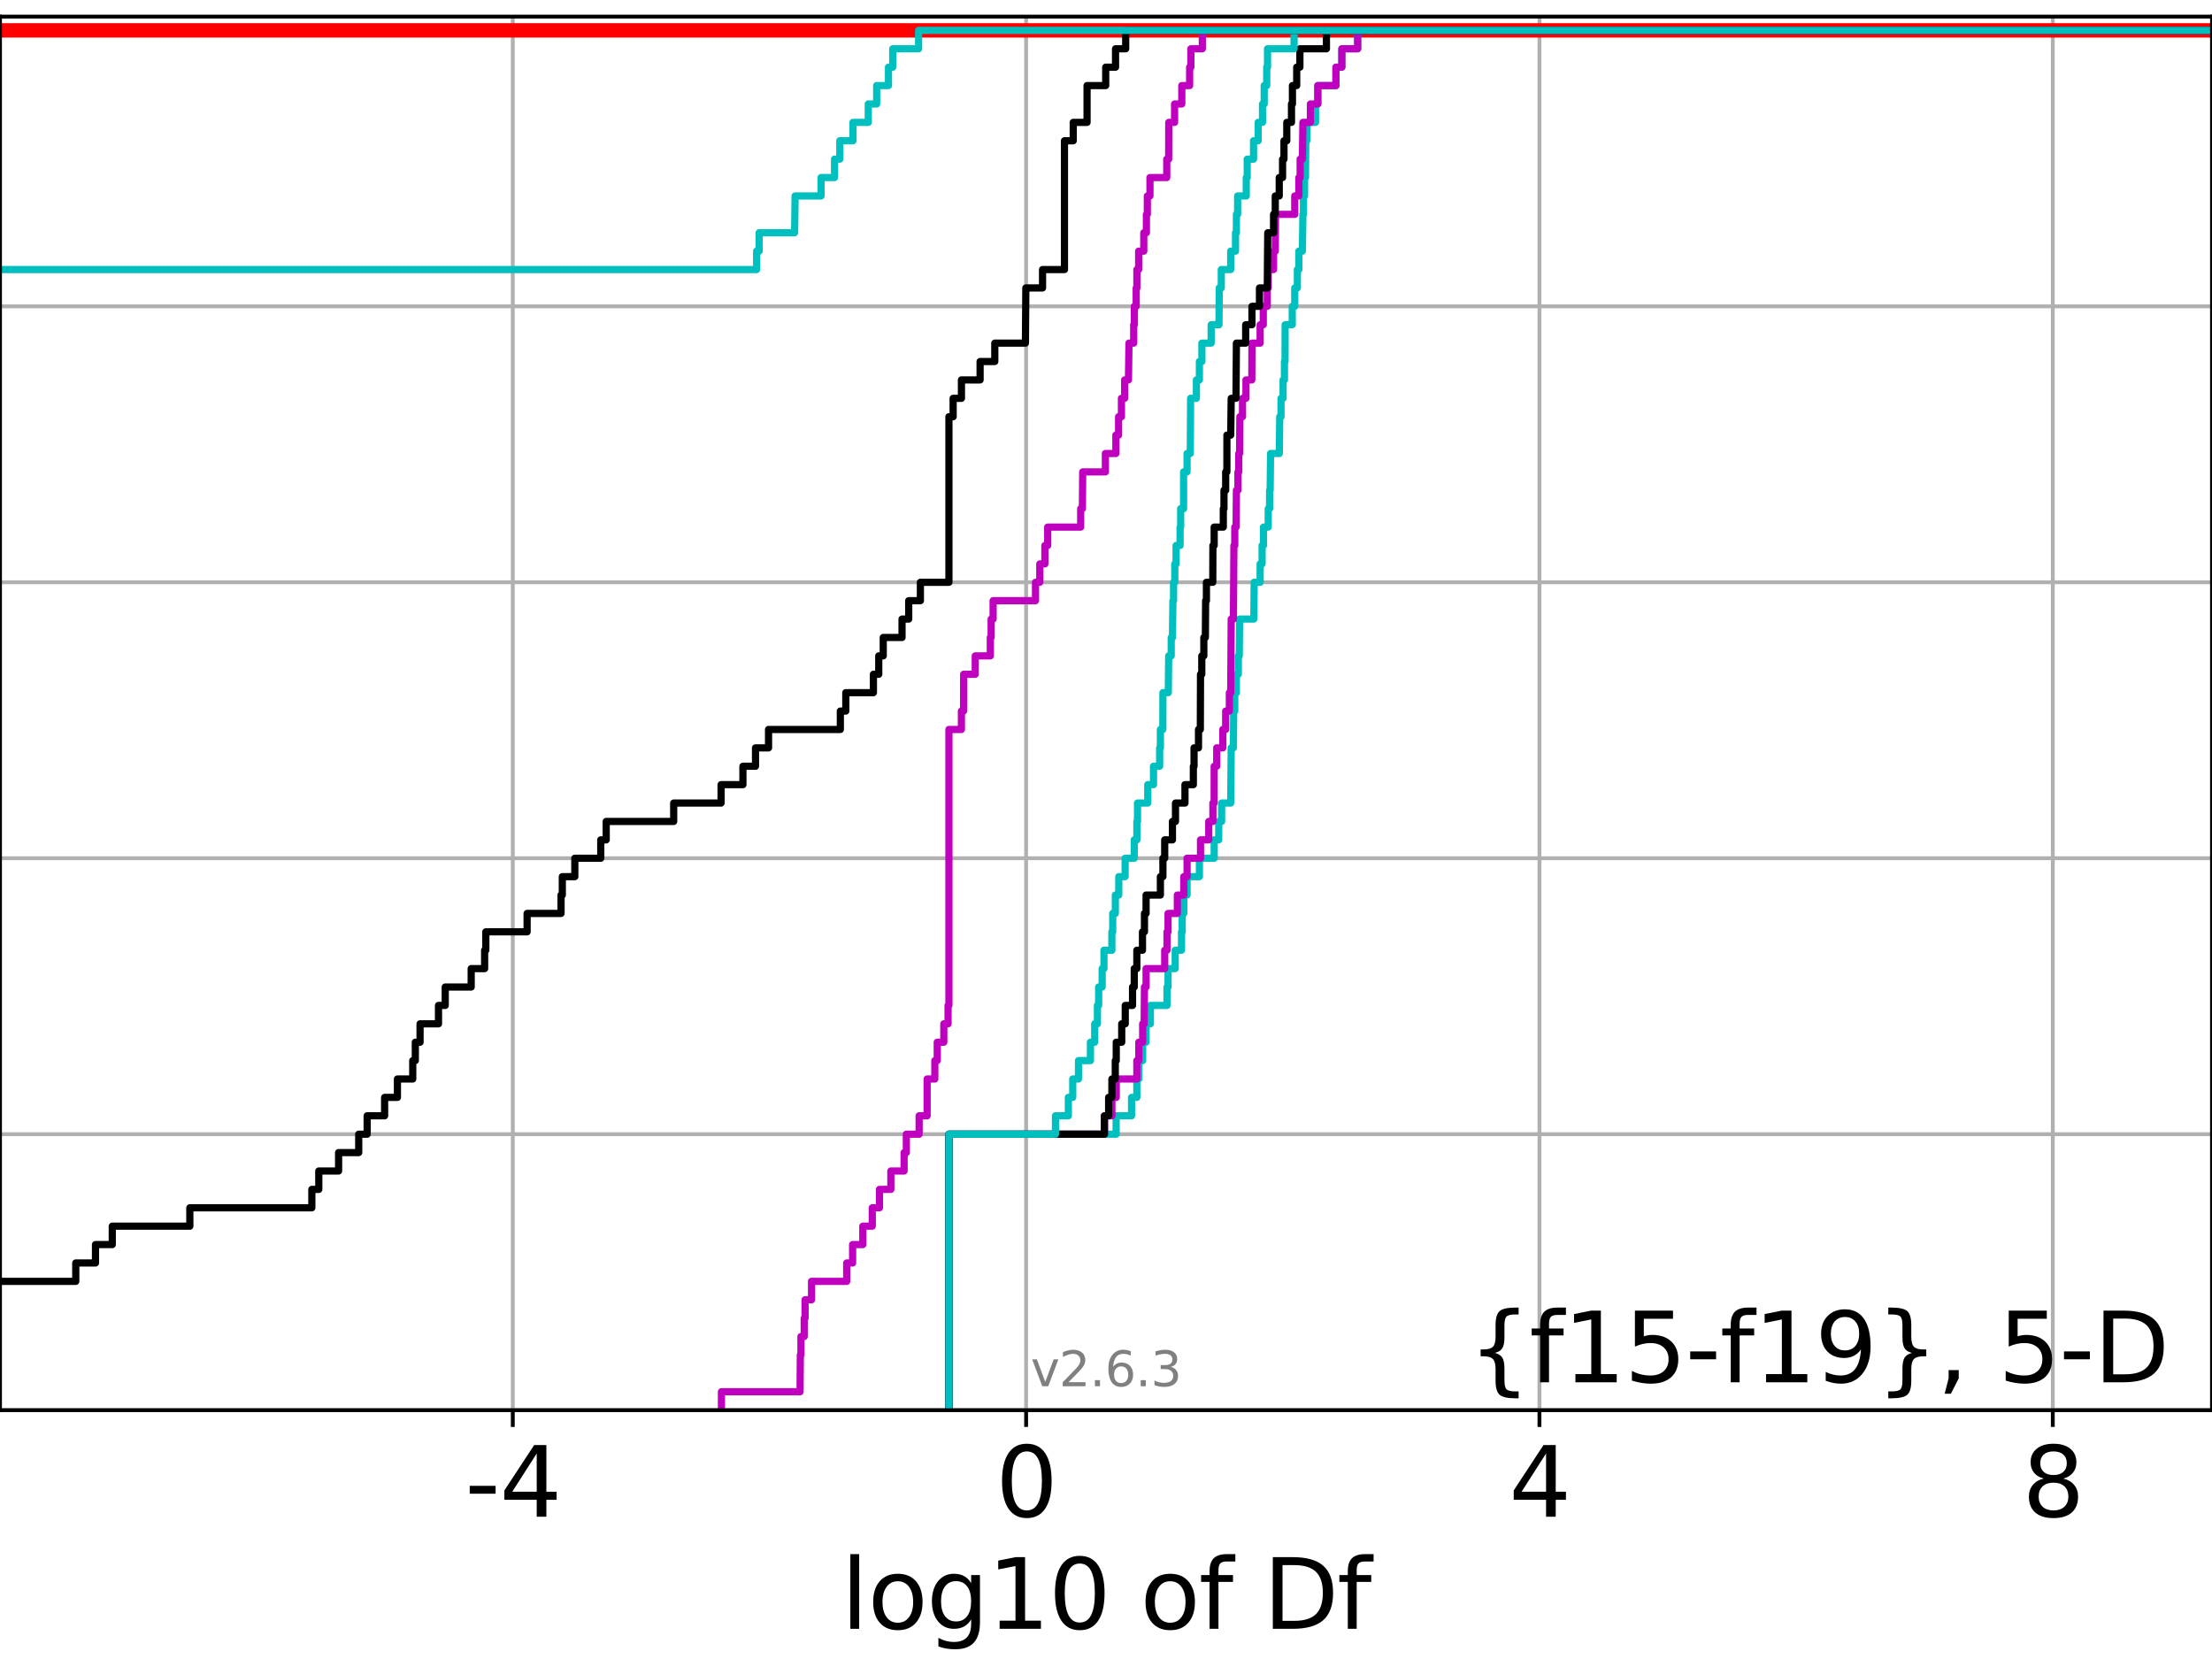 <?xml version="1.0" encoding="utf-8" standalone="no"?>
<!DOCTYPE svg PUBLIC "-//W3C//DTD SVG 1.1//EN"
  "http://www.w3.org/Graphics/SVG/1.1/DTD/svg11.dtd">
<svg xmlns:xlink="http://www.w3.org/1999/xlink" width="460.8pt" height="345.6pt" viewBox="0 0 460.8 345.6" xmlns="http://www.w3.org/2000/svg" version="1.1">
 <defs>
  <style type="text/css">*{stroke-linejoin: round; stroke-linecap: butt}</style>
 </defs>
 <g id="figure_1">
  <g id="patch_1">
   <path d="M 0 345.6 
L 460.8 345.6 
L 460.8 0 
L 0 0 
z
" style="fill: #ffffff"/>
  </g>
  <g id="axes_1">
   <g id="patch_2">
    <path d="M 0 293.76 
L 460.8 293.76 
L 460.8 3.456 
L 0 3.456 
z
" style="fill: #ffffff"/>
   </g>
   <g id="matplotlib.axis_1">
    <g id="xtick_1">
     <g id="line2d_1">
      <path d="M 106.822 293.76 
L 106.822 3.456 
" clip-path="url(#p6739c6cbd5)" style="fill: none; stroke: #b0b0b0; stroke-width: 0.8; stroke-linecap: square"/>
     </g>
     <g id="line2d_2">
      <defs>
       <path id="maa1e8048b0" d="M 0 0 
L 0 3.5 
" style="stroke: #000000; stroke-width: 0.8"/>
      </defs>
      <g>
       <use xlink:href="#maa1e8048b0" x="106.822" y="293.76" style="stroke: #000000; stroke-width: 0.8"/>
      </g>
     </g>
     <g id="text_1">
      <!-- -4 -->
      <g transform="translate(96.851 315.957)scale(0.2 -0.2)">
       <defs>
        <path id="DejaVuSans-2d" d="M 313 2009 
L 1997 2009 
L 1997 1497 
L 313 1497 
L 313 2009 
z
" transform="scale(0.016)"/>
        <path id="DejaVuSans-34" d="M 2419 4116 
L 825 1625 
L 2419 1625 
L 2419 4116 
z
M 2253 4666 
L 3047 4666 
L 3047 1625 
L 3713 1625 
L 3713 1100 
L 3047 1100 
L 3047 0 
L 2419 0 
L 2419 1100 
L 313 1100 
L 313 1709 
L 2253 4666 
z
" transform="scale(0.016)"/>
       </defs>
       <use xlink:href="#DejaVuSans-2d"/>
       <use xlink:href="#DejaVuSans-34" x="36.084"/>
      </g>
     </g>
    </g>
    <g id="xtick_2">
     <g id="line2d_3">
      <path d="M 213.759 293.76 
L 213.759 3.456 
" clip-path="url(#p6739c6cbd5)" style="fill: none; stroke: #b0b0b0; stroke-width: 0.8; stroke-linecap: square"/>
     </g>
     <g id="line2d_4">
      <g>
       <use xlink:href="#maa1e8048b0" x="213.759" y="293.76" style="stroke: #000000; stroke-width: 0.8"/>
      </g>
     </g>
     <g id="text_2">
      <!-- 0 -->
      <g transform="translate(207.396 315.957)scale(0.2 -0.2)">
       <defs>
        <path id="DejaVuSans-30" d="M 2034 4250 
Q 1547 4250 1301 3770 
Q 1056 3291 1056 2328 
Q 1056 1369 1301 889 
Q 1547 409 2034 409 
Q 2525 409 2770 889 
Q 3016 1369 3016 2328 
Q 3016 3291 2770 3770 
Q 2525 4250 2034 4250 
z
M 2034 4750 
Q 2819 4750 3233 4129 
Q 3647 3509 3647 2328 
Q 3647 1150 3233 529 
Q 2819 -91 2034 -91 
Q 1250 -91 836 529 
Q 422 1150 422 2328 
Q 422 3509 836 4129 
Q 1250 4750 2034 4750 
z
" transform="scale(0.016)"/>
       </defs>
       <use xlink:href="#DejaVuSans-30"/>
      </g>
     </g>
    </g>
    <g id="xtick_3">
     <g id="line2d_5">
      <path d="M 320.696 293.76 
L 320.696 3.456 
" clip-path="url(#p6739c6cbd5)" style="fill: none; stroke: #b0b0b0; stroke-width: 0.8; stroke-linecap: square"/>
     </g>
     <g id="line2d_6">
      <g>
       <use xlink:href="#maa1e8048b0" x="320.696" y="293.76" style="stroke: #000000; stroke-width: 0.8"/>
      </g>
     </g>
     <g id="text_3">
      <!-- 4 -->
      <g transform="translate(314.333 315.957)scale(0.2 -0.2)">
       <use xlink:href="#DejaVuSans-34"/>
      </g>
     </g>
    </g>
    <g id="xtick_4">
     <g id="line2d_7">
      <path d="M 427.633 293.76 
L 427.633 3.456 
" clip-path="url(#p6739c6cbd5)" style="fill: none; stroke: #b0b0b0; stroke-width: 0.8; stroke-linecap: square"/>
     </g>
     <g id="line2d_8">
      <g>
       <use xlink:href="#maa1e8048b0" x="427.633" y="293.76" style="stroke: #000000; stroke-width: 0.8"/>
      </g>
     </g>
     <g id="text_4">
      <!-- 8 -->
      <g transform="translate(421.271 315.957)scale(0.2 -0.2)">
       <defs>
        <path id="DejaVuSans-38" d="M 2034 2216 
Q 1584 2216 1326 1975 
Q 1069 1734 1069 1313 
Q 1069 891 1326 650 
Q 1584 409 2034 409 
Q 2484 409 2743 651 
Q 3003 894 3003 1313 
Q 3003 1734 2745 1975 
Q 2488 2216 2034 2216 
z
M 1403 2484 
Q 997 2584 770 2862 
Q 544 3141 544 3541 
Q 544 4100 942 4425 
Q 1341 4750 2034 4750 
Q 2731 4750 3128 4425 
Q 3525 4100 3525 3541 
Q 3525 3141 3298 2862 
Q 3072 2584 2669 2484 
Q 3125 2378 3379 2068 
Q 3634 1759 3634 1313 
Q 3634 634 3220 271 
Q 2806 -91 2034 -91 
Q 1263 -91 848 271 
Q 434 634 434 1313 
Q 434 1759 690 2068 
Q 947 2378 1403 2484 
z
M 1172 3481 
Q 1172 3119 1398 2916 
Q 1625 2713 2034 2713 
Q 2441 2713 2670 2916 
Q 2900 3119 2900 3481 
Q 2900 3844 2670 4047 
Q 2441 4250 2034 4250 
Q 1625 4250 1398 4047 
Q 1172 3844 1172 3481 
z
" transform="scale(0.016)"/>
       </defs>
       <use xlink:href="#DejaVuSans-38"/>
      </g>
     </g>
    </g>
    <g id="text_5">
     <!-- log10 of Df -->
     <g transform="translate(175.214 339.313)scale(0.2 -0.2)">
      <defs>
       <path id="DejaVuSans-6c" d="M 603 4863 
L 1178 4863 
L 1178 0 
L 603 0 
L 603 4863 
z
" transform="scale(0.016)"/>
       <path id="DejaVuSans-6f" d="M 1959 3097 
Q 1497 3097 1228 2736 
Q 959 2375 959 1747 
Q 959 1119 1226 758 
Q 1494 397 1959 397 
Q 2419 397 2687 759 
Q 2956 1122 2956 1747 
Q 2956 2369 2687 2733 
Q 2419 3097 1959 3097 
z
M 1959 3584 
Q 2709 3584 3137 3096 
Q 3566 2609 3566 1747 
Q 3566 888 3137 398 
Q 2709 -91 1959 -91 
Q 1206 -91 779 398 
Q 353 888 353 1747 
Q 353 2609 779 3096 
Q 1206 3584 1959 3584 
z
" transform="scale(0.016)"/>
       <path id="DejaVuSans-67" d="M 2906 1791 
Q 2906 2416 2648 2759 
Q 2391 3103 1925 3103 
Q 1463 3103 1205 2759 
Q 947 2416 947 1791 
Q 947 1169 1205 825 
Q 1463 481 1925 481 
Q 2391 481 2648 825 
Q 2906 1169 2906 1791 
z
M 3481 434 
Q 3481 -459 3084 -895 
Q 2688 -1331 1869 -1331 
Q 1566 -1331 1297 -1286 
Q 1028 -1241 775 -1147 
L 775 -588 
Q 1028 -725 1275 -790 
Q 1522 -856 1778 -856 
Q 2344 -856 2625 -561 
Q 2906 -266 2906 331 
L 2906 616 
Q 2728 306 2450 153 
Q 2172 0 1784 0 
Q 1141 0 747 490 
Q 353 981 353 1791 
Q 353 2603 747 3093 
Q 1141 3584 1784 3584 
Q 2172 3584 2450 3431 
Q 2728 3278 2906 2969 
L 2906 3500 
L 3481 3500 
L 3481 434 
z
" transform="scale(0.016)"/>
       <path id="DejaVuSans-31" d="M 794 531 
L 1825 531 
L 1825 4091 
L 703 3866 
L 703 4441 
L 1819 4666 
L 2450 4666 
L 2450 531 
L 3481 531 
L 3481 0 
L 794 0 
L 794 531 
z
" transform="scale(0.016)"/>
       <path id="DejaVuSans-20" transform="scale(0.016)"/>
       <path id="DejaVuSans-66" d="M 2375 4863 
L 2375 4384 
L 1825 4384 
Q 1516 4384 1395 4259 
Q 1275 4134 1275 3809 
L 1275 3500 
L 2222 3500 
L 2222 3053 
L 1275 3053 
L 1275 0 
L 697 0 
L 697 3053 
L 147 3053 
L 147 3500 
L 697 3500 
L 697 3744 
Q 697 4328 969 4595 
Q 1241 4863 1831 4863 
L 2375 4863 
z
" transform="scale(0.016)"/>
       <path id="DejaVuSans-44" d="M 1259 4147 
L 1259 519 
L 2022 519 
Q 2988 519 3436 956 
Q 3884 1394 3884 2338 
Q 3884 3275 3436 3711 
Q 2988 4147 2022 4147 
L 1259 4147 
z
M 628 4666 
L 1925 4666 
Q 3281 4666 3915 4102 
Q 4550 3538 4550 2338 
Q 4550 1131 3912 565 
Q 3275 0 1925 0 
L 628 0 
L 628 4666 
z
" transform="scale(0.016)"/>
      </defs>
      <use xlink:href="#DejaVuSans-6c"/>
      <use xlink:href="#DejaVuSans-6f" x="27.783"/>
      <use xlink:href="#DejaVuSans-67" x="88.965"/>
      <use xlink:href="#DejaVuSans-31" x="152.441"/>
      <use xlink:href="#DejaVuSans-30" x="216.064"/>
      <use xlink:href="#DejaVuSans-20" x="279.688"/>
      <use xlink:href="#DejaVuSans-6f" x="311.475"/>
      <use xlink:href="#DejaVuSans-66" x="372.656"/>
      <use xlink:href="#DejaVuSans-20" x="407.861"/>
      <use xlink:href="#DejaVuSans-44" x="439.648"/>
      <use xlink:href="#DejaVuSans-66" x="516.65"/>
     </g>
    </g>
   </g>
   <g id="matplotlib.axis_2">
    <g id="ytick_1">
     <g id="line2d_9">
      <path d="M 0 293.76 
L 460.8 293.76 
" clip-path="url(#p6739c6cbd5)" style="fill: none; stroke: #b0b0b0; stroke-width: 0.8; stroke-linecap: square"/>
     </g>
     <g id="line2d_10">
      <defs>
       <path id="m0fd6a9a804" d="M 0 0 
L -3.5 0 
" style="stroke: #000000; stroke-width: 0.8"/>
      </defs>
      <g>
       <use xlink:href="#m0fd6a9a804" x="0" y="293.76" style="stroke: #000000; stroke-width: 0.8"/>
      </g>
     </g>
    </g>
    <g id="ytick_2">
     <g id="line2d_11">
      <path d="M 0 236.274 
L 460.8 236.274 
" clip-path="url(#p6739c6cbd5)" style="fill: none; stroke: #b0b0b0; stroke-width: 0.8; stroke-linecap: square"/>
     </g>
     <g id="line2d_12">
      <g>
       <use xlink:href="#m0fd6a9a804" x="0" y="236.274" style="stroke: #000000; stroke-width: 0.8"/>
      </g>
     </g>
    </g>
    <g id="ytick_3">
     <g id="line2d_13">
      <path d="M 0 178.788 
L 460.8 178.788 
" clip-path="url(#p6739c6cbd5)" style="fill: none; stroke: #b0b0b0; stroke-width: 0.8; stroke-linecap: square"/>
     </g>
     <g id="line2d_14">
      <g>
       <use xlink:href="#m0fd6a9a804" x="0" y="178.788" style="stroke: #000000; stroke-width: 0.8"/>
      </g>
     </g>
    </g>
    <g id="ytick_4">
     <g id="line2d_15">
      <path d="M 0 121.302 
L 460.8 121.302 
" clip-path="url(#p6739c6cbd5)" style="fill: none; stroke: #b0b0b0; stroke-width: 0.8; stroke-linecap: square"/>
     </g>
     <g id="line2d_16">
      <g>
       <use xlink:href="#m0fd6a9a804" x="0" y="121.302" style="stroke: #000000; stroke-width: 0.8"/>
      </g>
     </g>
    </g>
    <g id="ytick_5">
     <g id="line2d_17">
      <path d="M 0 63.816 
L 460.8 63.816 
" clip-path="url(#p6739c6cbd5)" style="fill: none; stroke: #b0b0b0; stroke-width: 0.8; stroke-linecap: square"/>
     </g>
     <g id="line2d_18">
      <g>
       <use xlink:href="#m0fd6a9a804" x="0" y="63.816" style="stroke: #000000; stroke-width: 0.8"/>
      </g>
     </g>
    </g>
    <g id="ytick_6">
     <g id="line2d_19">
      <path d="M 0 6.33 
L 460.8 6.33 
" clip-path="url(#p6739c6cbd5)" style="fill: none; stroke: #b0b0b0; stroke-width: 0.8; stroke-linecap: square"/>
     </g>
     <g id="line2d_20">
      <g>
       <use xlink:href="#m0fd6a9a804" x="0" y="6.33" style="stroke: #000000; stroke-width: 0.8"/>
      </g>
     </g>
    </g>
   </g>
   <g id="line2d_21">
    <path d="M -1 6.33 
L 460.8 6.33 
L 460.8 6.33 
" clip-path="url(#p6739c6cbd5)" style="fill: none; stroke: #ff0000; stroke-width: 3; stroke-linecap: square"/>
   </g>
   <g id="line2d_22">
    <path d="M 197.68 293.76 
L 197.68 236.274 
L 232.513 236.274 
L 232.513 232.442 
L 235.723 232.442 
L 235.723 228.609 
L 236.825 228.609 
L 236.825 224.777 
L 237.236 224.777 
L 237.236 220.944 
L 238.039 220.944 
L 238.039 217.112 
L 238.75 217.112 
L 238.75 213.28 
L 239.646 213.28 
L 239.646 209.447 
L 243.109 209.447 
L 243.109 205.615 
L 243.327 205.615 
L 243.327 201.782 
L 244.815 201.782 
L 244.815 197.95 
L 246.131 197.95 
L 246.131 194.118 
L 246.273 194.118 
L 246.273 190.285 
L 246.604 190.285 
L 246.604 186.453 
L 247.29 186.453 
L 247.29 182.621 
L 249.859 182.621 
L 249.859 178.788 
L 252.936 178.788 
L 252.936 174.956 
L 253.885 174.956 
L 253.885 171.123 
L 254.486 171.123 
L 254.486 167.291 
L 256.381 167.291 
L 256.482 155.794 
L 256.94 155.794 
L 256.998 148.129 
L 257.228 148.129 
L 257.228 144.297 
L 257.567 144.297 
L 257.567 140.464 
L 257.966 140.464 
L 257.966 136.632 
L 258.164 136.632 
L 258.227 128.967 
L 261.196 128.967 
L 261.269 121.302 
L 262.51 121.302 
L 262.51 117.47 
L 262.917 117.47 
L 262.917 113.637 
L 263.205 113.637 
L 263.205 109.805 
L 264.191 109.805 
L 264.191 105.973 
L 264.481 105.973 
L 264.481 102.14 
L 264.596 102.14 
L 264.683 94.475 
L 266.504 94.475 
L 266.595 86.811 
L 266.859 86.811 
L 266.859 82.978 
L 267.289 82.978 
L 267.289 79.146 
L 267.573 79.146 
L 267.573 75.313 
L 267.696 75.313 
L 267.716 67.649 
L 269.2 67.649 
L 269.2 63.816 
L 269.718 63.816 
L 269.718 59.984 
L 270.266 59.984 
L 270.266 56.151 
L 270.576 56.151 
L 270.576 52.319 
L 271.311 52.319 
L 271.416 44.654 
L 271.53 44.654 
L 271.53 40.822 
L 271.766 40.822 
L 271.766 36.989 
L 271.958 36.989 
L 272.021 29.325 
L 272.234 29.325 
L 272.234 25.492 
L 274.045 25.492 
L 274.045 21.66 
L 274.526 21.66 
L 274.526 17.827 
L 278.324 17.827 
L 278.324 13.995 
L 279.533 13.995 
L 279.533 10.163 
L 282.829 10.163 
L 282.829 6.33 
L 282.829 6.33 
L 460.8 6.33 
L 460.8 6.33 
" clip-path="url(#p6739c6cbd5)" style="fill: none; stroke: #00bfbf; stroke-width: 1.5; stroke-linecap: square"/>
   </g>
   <g id="line2d_23">
    <path d="M 197.68 293.76 
L 197.68 236.274 
L 230.074 236.274 
L 230.074 232.442 
L 231.626 232.442 
L 231.626 228.609 
L 232.536 228.609 
L 232.536 224.777 
L 236.825 224.777 
L 236.825 220.944 
L 237.236 220.944 
L 237.236 217.112 
L 238.039 217.112 
L 238.039 213.28 
L 238.346 213.28 
L 238.412 205.615 
L 238.75 205.615 
L 238.75 201.782 
L 242.63 201.782 
L 242.63 197.95 
L 243.109 197.95 
L 243.109 194.118 
L 243.327 194.118 
L 243.327 190.285 
L 245.263 190.285 
L 245.263 186.453 
L 246.604 186.453 
L 246.604 182.621 
L 247.29 182.621 
L 247.29 178.788 
L 250.089 178.788 
L 250.089 174.956 
L 251.807 174.956 
L 251.807 171.123 
L 252.671 171.123 
L 252.671 167.291 
L 252.934 167.291 
L 252.936 159.626 
L 253.462 159.626 
L 253.462 155.794 
L 254.737 155.794 
L 254.737 151.961 
L 255.331 151.961 
L 255.331 148.129 
L 256.096 148.129 
L 256.096 144.297 
L 256.381 144.297 
L 256.482 128.967 
L 256.94 128.967 
L 257.048 113.637 
L 257.228 113.637 
L 257.228 109.805 
L 257.502 109.805 
L 257.567 102.14 
L 257.882 102.14 
L 257.882 98.308 
L 258.058 98.308 
L 258.058 94.475 
L 258.227 94.475 
L 258.285 86.811 
L 258.84 86.811 
L 258.84 82.978 
L 259.558 82.978 
L 259.558 79.146 
L 260.778 79.146 
L 260.806 71.481 
L 262.51 71.481 
L 262.51 67.649 
L 263.164 67.649 
L 263.164 63.816 
L 263.996 63.816 
L 263.996 59.984 
L 264.191 59.984 
L 264.191 56.151 
L 265.308 56.151 
L 265.308 52.319 
L 265.662 52.319 
L 265.722 44.654 
L 269.718 44.654 
L 269.718 40.822 
L 270.576 40.822 
L 270.576 36.989 
L 270.845 36.989 
L 270.845 33.157 
L 271.311 33.157 
L 271.416 25.492 
L 272.984 25.492 
L 272.984 21.66 
L 274.526 21.66 
L 274.526 17.827 
L 278.291 17.827 
L 278.291 13.995 
L 279.533 13.995 
L 279.533 10.163 
L 282.829 10.163 
L 282.829 6.33 
L 282.829 6.33 
L 460.8 6.33 
L 460.8 6.33 
" clip-path="url(#p6739c6cbd5)" style="fill: none; stroke: #bf00bf; stroke-width: 1.5; stroke-linecap: square"/>
   </g>
   <g id="line2d_24">
    <path d="M 197.68 293.76 
L 197.68 236.274 
L 230.074 236.274 
L 230.074 232.442 
L 230.95 232.442 
L 230.95 228.609 
L 231.626 228.609 
L 231.626 224.777 
L 232.333 224.777 
L 232.333 220.944 
L 232.536 220.944 
L 232.536 217.112 
L 233.676 217.112 
L 233.676 213.28 
L 234.41 213.28 
L 234.41 209.447 
L 235.929 209.447 
L 235.929 205.615 
L 236.284 205.615 
L 236.284 201.782 
L 236.825 201.782 
L 236.825 197.95 
L 237.999 197.95 
L 237.999 194.118 
L 238.412 194.118 
L 238.412 190.285 
L 238.75 190.285 
L 238.75 186.453 
L 241.731 186.453 
L 241.731 182.621 
L 242.257 182.621 
L 242.257 178.788 
L 242.63 178.788 
L 242.63 174.956 
L 244.243 174.956 
L 244.243 171.123 
L 244.878 171.123 
L 244.878 167.291 
L 246.851 167.291 
L 246.851 163.459 
L 248.598 163.459 
L 248.598 159.626 
L 248.745 159.626 
L 248.745 155.794 
L 249.671 155.794 
L 249.671 151.961 
L 250.05 151.961 
L 250.089 140.464 
L 250.356 140.464 
L 250.356 136.632 
L 250.781 136.632 
L 250.781 132.799 
L 251.101 132.799 
L 251.155 125.135 
L 251.321 125.135 
L 251.321 121.302 
L 252.642 121.302 
L 252.671 113.637 
L 252.934 113.637 
L 252.934 109.805 
L 254.838 109.805 
L 254.838 105.973 
L 254.977 105.973 
L 254.977 102.14 
L 255.331 102.14 
L 255.331 98.308 
L 255.584 98.308 
L 255.59 90.643 
L 256.381 90.643 
L 256.482 82.978 
L 257.478 82.978 
L 257.567 71.481 
L 259.499 71.481 
L 259.499 67.649 
L 260.806 67.649 
L 260.806 63.816 
L 262.371 63.816 
L 262.371 59.984 
L 263.996 59.984 
L 264.098 48.487 
L 265.308 48.487 
L 265.308 44.654 
L 265.662 44.654 
L 265.662 40.822 
L 266.489 40.822 
L 266.489 36.989 
L 267.181 36.989 
L 267.181 33.157 
L 267.476 33.157 
L 267.476 29.325 
L 268.061 29.325 
L 268.061 25.492 
L 269.04 25.492 
L 269.04 21.66 
L 269.239 21.66 
L 269.239 17.827 
L 270.128 17.827 
L 270.128 13.995 
L 270.793 13.995 
L 270.793 10.163 
L 276.32 10.163 
L 276.32 6.33 
L 276.32 6.33 
L 460.8 6.33 
L 460.8 6.33 
" clip-path="url(#p6739c6cbd5)" style="fill: none; stroke: #000000; stroke-width: 1.5; stroke-linecap: square"/>
   </g>
   <g id="line2d_25">
    <path d="M 197.68 293.76 
L 197.68 236.274 
L 219.873 236.274 
L 219.873 232.442 
L 222.557 232.442 
L 222.557 228.609 
L 223.469 228.609 
L 223.469 224.777 
L 224.669 224.777 
L 224.669 220.944 
L 227.159 220.944 
L 227.159 217.112 
L 228.046 217.112 
L 228.046 213.28 
L 228.614 213.28 
L 228.614 209.447 
L 228.869 209.447 
L 228.869 205.615 
L 229.597 205.615 
L 229.597 201.782 
L 229.979 201.782 
L 229.979 197.95 
L 231.626 197.95 
L 231.626 194.118 
L 231.801 194.118 
L 231.801 190.285 
L 232.348 190.285 
L 232.348 186.453 
L 233.06 186.453 
L 233.06 182.621 
L 234.387 182.621 
L 234.387 178.788 
L 236.282 178.788 
L 236.282 174.956 
L 236.834 174.956 
L 236.834 171.123 
L 236.965 171.123 
L 236.965 167.291 
L 239.099 167.291 
L 239.099 163.459 
L 240.296 163.459 
L 240.296 159.626 
L 241.574 159.626 
L 241.574 155.794 
L 241.731 155.794 
L 241.731 151.961 
L 242.239 151.961 
L 242.257 144.297 
L 243.376 144.297 
L 243.462 136.632 
L 243.987 136.632 
L 243.987 132.799 
L 244.243 132.799 
L 244.338 125.135 
L 244.475 125.135 
L 244.475 121.302 
L 244.732 121.302 
L 244.732 117.47 
L 245.002 117.47 
L 245.002 113.637 
L 245.836 113.637 
L 245.836 109.805 
L 245.954 109.805 
L 245.954 105.973 
L 246.56 105.973 
L 246.565 98.308 
L 247.287 98.308 
L 247.287 94.475 
L 247.96 94.475 
L 248.027 82.978 
L 249.232 82.978 
L 249.232 79.146 
L 249.855 79.146 
L 249.855 75.313 
L 250.376 75.313 
L 250.376 71.481 
L 252.311 71.481 
L 252.311 67.649 
L 253.938 67.649 
L 253.994 59.984 
L 254.417 59.984 
L 254.417 56.151 
L 256.381 56.151 
L 256.381 52.319 
L 257.382 52.319 
L 257.382 48.487 
L 257.567 48.487 
L 257.567 44.654 
L 257.822 44.654 
L 257.822 40.822 
L 259.618 40.822 
L 259.618 36.989 
L 259.819 36.989 
L 259.819 33.157 
L 261.134 33.157 
L 261.134 29.325 
L 262.098 29.325 
L 262.098 25.492 
L 263.004 25.492 
L 263.004 21.66 
L 263.357 21.66 
L 263.357 17.827 
L 263.882 17.827 
L 263.882 13.995 
L 264.047 13.995 
L 264.047 10.163 
L 269.576 10.163 
L 269.576 6.33 
L 269.576 6.33 
L 460.8 6.33 
L 460.8 6.33 
" clip-path="url(#p6739c6cbd5)" style="fill: none; stroke: #00bfbf; stroke-width: 1.5; stroke-linecap: square"/>
   </g>
   <g id="line2d_26">
    <path d="M 150.29 293.76 
L 150.29 289.928 
L 166.666 289.928 
L 166.726 282.263 
L 166.852 282.263 
L 166.852 278.43 
L 167.532 278.43 
L 167.532 274.598 
L 167.713 274.598 
L 167.713 270.766 
L 169.058 270.766 
L 169.058 266.933 
L 176.383 266.933 
L 176.383 263.101 
L 177.615 263.101 
L 177.615 259.268 
L 179.737 259.268 
L 179.737 255.436 
L 181.709 255.436 
L 181.709 251.604 
L 183.211 251.604 
L 183.211 247.771 
L 185.581 247.771 
L 185.581 243.939 
L 188.342 243.939 
L 188.342 240.106 
L 188.81 240.106 
L 188.81 236.274 
L 191.47 236.274 
L 191.47 232.442 
L 193.133 232.442 
L 193.14 224.777 
L 194.741 224.777 
L 194.741 220.944 
L 195.244 220.944 
L 195.244 217.112 
L 196.615 217.112 
L 196.615 213.28 
L 197.499 213.28 
L 197.499 209.447 
L 197.68 209.447 
L 197.68 151.961 
L 200.28 151.961 
L 200.28 148.129 
L 200.73 148.129 
L 200.748 140.464 
L 203.162 140.464 
L 203.162 136.632 
L 206.298 136.632 
L 206.298 132.799 
L 206.475 132.799 
L 206.475 128.967 
L 206.885 128.967 
L 206.885 125.135 
L 215.714 125.135 
L 215.714 121.302 
L 216.607 121.302 
L 216.607 117.47 
L 217.668 117.47 
L 217.668 113.637 
L 218.253 113.637 
L 218.253 109.805 
L 225.126 109.805 
L 225.126 105.973 
L 225.481 105.973 
L 225.548 98.308 
L 230.27 98.308 
L 230.27 94.475 
L 232.457 94.475 
L 232.457 90.643 
L 233.02 90.643 
L 233.02 86.811 
L 233.618 86.811 
L 233.618 82.978 
L 234.285 82.978 
L 234.285 79.146 
L 235.08 79.146 
L 235.184 71.481 
L 236.167 71.481 
L 236.167 67.649 
L 236.309 67.649 
L 236.309 63.816 
L 236.691 63.816 
L 236.691 59.984 
L 236.834 59.984 
L 236.834 56.151 
L 237.201 56.151 
L 237.201 52.319 
L 238.272 52.319 
L 238.272 48.487 
L 238.816 48.487 
L 238.816 44.654 
L 239.011 44.654 
L 239.011 40.822 
L 239.559 40.822 
L 239.559 36.989 
L 243.057 36.989 
L 243.057 33.157 
L 243.455 33.157 
L 243.476 25.492 
L 244.688 25.492 
L 244.688 21.66 
L 246.193 21.66 
L 246.193 17.827 
L 247.823 17.827 
L 247.823 13.995 
L 248.082 13.995 
L 248.082 10.163 
L 250.467 10.163 
L 250.467 6.33 
L 250.467 6.33 
L 460.8 6.33 
L 460.8 6.33 
" clip-path="url(#p6739c6cbd5)" style="fill: none; stroke: #bf00bf; stroke-width: 1.5; stroke-linecap: square"/>
   </g>
   <g id="line2d_27">
    <path d="M -1 266.933 
L 15.783 266.933 
L 15.783 263.101 
L 19.893 263.101 
L 19.893 259.268 
L 23.387 259.268 
L 23.387 255.436 
L 39.547 255.436 
L 39.547 251.604 
L 64.961 251.604 
L 64.961 247.771 
L 66.409 247.771 
L 66.409 243.939 
L 70.537 243.939 
L 70.537 240.106 
L 74.728 240.106 
L 74.728 236.274 
L 76.485 236.274 
L 76.485 232.442 
L 80.123 232.442 
L 80.123 228.609 
L 82.792 228.609 
L 82.792 224.777 
L 85.98 224.777 
L 85.98 220.944 
L 86.519 220.944 
L 86.519 217.112 
L 87.506 217.112 
L 87.506 213.28 
L 91.347 213.28 
L 91.347 209.447 
L 92.75 209.447 
L 92.75 205.615 
L 98.157 205.615 
L 98.157 201.782 
L 100.958 201.782 
L 100.958 197.95 
L 101.206 197.95 
L 101.206 194.118 
L 109.807 194.118 
L 109.807 190.285 
L 116.876 190.285 
L 116.876 186.453 
L 117.14 186.453 
L 117.14 182.621 
L 119.747 182.621 
L 119.747 178.788 
L 125.15 178.788 
L 125.15 174.956 
L 126.284 174.956 
L 126.284 171.123 
L 140.341 171.123 
L 140.341 167.291 
L 150.216 167.291 
L 150.216 163.459 
L 154.763 163.459 
L 154.763 159.626 
L 157.386 159.626 
L 157.386 155.794 
L 160.102 155.794 
L 160.102 151.961 
L 175.058 151.961 
L 175.058 148.129 
L 176.198 148.129 
L 176.198 144.297 
L 181.949 144.297 
L 181.949 140.464 
L 183.061 140.464 
L 183.061 136.632 
L 183.993 136.632 
L 183.993 132.799 
L 187.911 132.799 
L 187.911 128.967 
L 189.3 128.967 
L 189.3 125.135 
L 191.733 125.135 
L 191.733 121.302 
L 197.68 121.302 
L 197.68 86.811 
L 198.557 86.811 
L 198.557 82.978 
L 200.286 82.978 
L 200.286 79.146 
L 204.173 79.146 
L 204.173 75.313 
L 207.233 75.313 
L 207.233 71.481 
L 213.617 71.481 
L 213.7 59.984 
L 217.18 59.984 
L 217.18 56.151 
L 221.748 56.151 
L 221.748 29.325 
L 223.576 29.325 
L 223.576 25.492 
L 226.456 25.492 
L 226.456 17.827 
L 230.341 17.827 
L 230.341 13.995 
L 232.387 13.995 
L 232.387 10.163 
L 234.503 10.163 
L 234.503 6.33 
L 234.503 6.33 
L 460.8 6.33 
L 460.8 6.33 
" clip-path="url(#p6739c6cbd5)" style="fill: none; stroke: #000000; stroke-width: 1.5; stroke-linecap: square"/>
   </g>
   <g id="line2d_28">
    <path d="M -1 56.151 
L 157.615 56.151 
L 157.615 52.319 
L 158.148 52.319 
L 158.148 48.487 
L 165.533 48.487 
L 165.633 40.822 
L 171.039 40.822 
L 171.039 36.989 
L 173.852 36.989 
L 173.852 33.157 
L 174.949 33.157 
L 174.949 29.325 
L 177.691 29.325 
L 177.691 25.492 
L 180.88 25.492 
L 180.88 21.66 
L 182.627 21.66 
L 182.627 17.827 
L 185.086 17.827 
L 185.086 13.995 
L 185.974 13.995 
L 185.974 10.163 
L 191.362 10.163 
L 191.362 6.33 
L 191.362 6.33 
L 460.8 6.33 
L 460.8 6.33 
" clip-path="url(#p6739c6cbd5)" style="fill: none; stroke: #00bfbf; stroke-width: 1.5; stroke-linecap: square"/>
   </g>
   <g id="patch_3">
    <path d="M 0 293.76 
L 0 3.456 
" style="fill: none; stroke: #000000; stroke-width: 0.8; stroke-linejoin: miter; stroke-linecap: square"/>
   </g>
   <g id="patch_4">
    <path d="M 460.8 293.76 
L 460.8 3.456 
" style="fill: none; stroke: #000000; stroke-width: 0.8; stroke-linejoin: miter; stroke-linecap: square"/>
   </g>
   <g id="patch_5">
    <path d="M 0 293.76 
L 460.8 293.76 
" style="fill: none; stroke: #000000; stroke-width: 0.8; stroke-linejoin: miter; stroke-linecap: square"/>
   </g>
   <g id="patch_6">
    <path d="M 0 3.456 
L 460.8 3.456 
" style="fill: none; stroke: #000000; stroke-width: 0.8; stroke-linejoin: miter; stroke-linecap: square"/>
   </g>
   <g id="text_6">
    <!-- {f15-f19}, 5-D -->
    <g transform="translate(305.884 287.954)scale(0.2 -0.2)">
     <defs>
      <path id="DejaVuSans-7b" d="M 3272 -594 
L 3272 -1044 
L 3078 -1044 
Q 2300 -1044 2036 -812 
Q 1772 -581 1772 109 
L 1772 856 
Q 1772 1328 1603 1509 
Q 1434 1691 991 1691 
L 800 1691 
L 800 2138 
L 991 2138 
Q 1438 2138 1605 2317 
Q 1772 2497 1772 2963 
L 1772 3713 
Q 1772 4403 2036 4633 
Q 2300 4863 3078 4863 
L 3272 4863 
L 3272 4416 
L 3059 4416 
Q 2619 4416 2484 4278 
Q 2350 4141 2350 3700 
L 2350 2925 
Q 2350 2434 2208 2212 
Q 2066 1991 1722 1913 
Q 2069 1828 2209 1606 
Q 2350 1384 2350 897 
L 2350 122 
Q 2350 -319 2484 -456 
Q 2619 -594 3059 -594 
L 3272 -594 
z
" transform="scale(0.016)"/>
      <path id="DejaVuSans-35" d="M 691 4666 
L 3169 4666 
L 3169 4134 
L 1269 4134 
L 1269 2991 
Q 1406 3038 1543 3061 
Q 1681 3084 1819 3084 
Q 2600 3084 3056 2656 
Q 3513 2228 3513 1497 
Q 3513 744 3044 326 
Q 2575 -91 1722 -91 
Q 1428 -91 1123 -41 
Q 819 9 494 109 
L 494 744 
Q 775 591 1075 516 
Q 1375 441 1709 441 
Q 2250 441 2565 725 
Q 2881 1009 2881 1497 
Q 2881 1984 2565 2268 
Q 2250 2553 1709 2553 
Q 1456 2553 1204 2497 
Q 953 2441 691 2322 
L 691 4666 
z
" transform="scale(0.016)"/>
      <path id="DejaVuSans-39" d="M 703 97 
L 703 672 
Q 941 559 1184 500 
Q 1428 441 1663 441 
Q 2288 441 2617 861 
Q 2947 1281 2994 2138 
Q 2813 1869 2534 1725 
Q 2256 1581 1919 1581 
Q 1219 1581 811 2004 
Q 403 2428 403 3163 
Q 403 3881 828 4315 
Q 1253 4750 1959 4750 
Q 2769 4750 3195 4129 
Q 3622 3509 3622 2328 
Q 3622 1225 3098 567 
Q 2575 -91 1691 -91 
Q 1453 -91 1209 -44 
Q 966 3 703 97 
z
M 1959 2075 
Q 2384 2075 2632 2365 
Q 2881 2656 2881 3163 
Q 2881 3666 2632 3958 
Q 2384 4250 1959 4250 
Q 1534 4250 1286 3958 
Q 1038 3666 1038 3163 
Q 1038 2656 1286 2365 
Q 1534 2075 1959 2075 
z
" transform="scale(0.016)"/>
      <path id="DejaVuSans-7d" d="M 800 -594 
L 1019 -594 
Q 1456 -594 1589 -459 
Q 1722 -325 1722 122 
L 1722 897 
Q 1722 1384 1862 1606 
Q 2003 1828 2350 1913 
Q 2003 1991 1862 2212 
Q 1722 2434 1722 2925 
L 1722 3700 
Q 1722 4144 1589 4280 
Q 1456 4416 1019 4416 
L 800 4416 
L 800 4863 
L 997 4863 
Q 1775 4863 2036 4633 
Q 2297 4403 2297 3713 
L 2297 2963 
Q 2297 2497 2465 2317 
Q 2634 2138 3078 2138 
L 3272 2138 
L 3272 1691 
L 3078 1691 
Q 2634 1691 2465 1509 
Q 2297 1328 2297 856 
L 2297 109 
Q 2297 -581 2036 -812 
Q 1775 -1044 997 -1044 
L 800 -1044 
L 800 -594 
z
" transform="scale(0.016)"/>
      <path id="DejaVuSans-2c" d="M 750 794 
L 1409 794 
L 1409 256 
L 897 -744 
L 494 -744 
L 750 256 
L 750 794 
z
" transform="scale(0.016)"/>
     </defs>
     <use xlink:href="#DejaVuSans-7b"/>
     <use xlink:href="#DejaVuSans-66" x="63.623"/>
     <use xlink:href="#DejaVuSans-31" x="98.828"/>
     <use xlink:href="#DejaVuSans-35" x="162.451"/>
     <use xlink:href="#DejaVuSans-2d" x="226.074"/>
     <use xlink:href="#DejaVuSans-66" x="262.158"/>
     <use xlink:href="#DejaVuSans-31" x="297.363"/>
     <use xlink:href="#DejaVuSans-39" x="360.986"/>
     <use xlink:href="#DejaVuSans-7d" x="424.609"/>
     <use xlink:href="#DejaVuSans-2c" x="488.232"/>
     <use xlink:href="#DejaVuSans-20" x="520.02"/>
     <use xlink:href="#DejaVuSans-35" x="551.807"/>
     <use xlink:href="#DejaVuSans-2d" x="615.43"/>
     <use xlink:href="#DejaVuSans-44" x="651.514"/>
    </g>
   </g>
   <g id="text_7">
    <!-- v2.6.3 -->
    <g style="fill: #808080" transform="translate(214.719 288.777)scale(0.1 -0.1)">
     <defs>
      <path id="DejaVuSans-76" d="M 191 3500 
L 800 3500 
L 1894 563 
L 2988 3500 
L 3597 3500 
L 2284 0 
L 1503 0 
L 191 3500 
z
" transform="scale(0.016)"/>
      <path id="DejaVuSans-32" d="M 1228 531 
L 3431 531 
L 3431 0 
L 469 0 
L 469 531 
Q 828 903 1448 1529 
Q 2069 2156 2228 2338 
Q 2531 2678 2651 2914 
Q 2772 3150 2772 3378 
Q 2772 3750 2511 3984 
Q 2250 4219 1831 4219 
Q 1534 4219 1204 4116 
Q 875 4013 500 3803 
L 500 4441 
Q 881 4594 1212 4672 
Q 1544 4750 1819 4750 
Q 2544 4750 2975 4387 
Q 3406 4025 3406 3419 
Q 3406 3131 3298 2873 
Q 3191 2616 2906 2266 
Q 2828 2175 2409 1742 
Q 1991 1309 1228 531 
z
" transform="scale(0.016)"/>
      <path id="DejaVuSans-2e" d="M 684 794 
L 1344 794 
L 1344 0 
L 684 0 
L 684 794 
z
" transform="scale(0.016)"/>
      <path id="DejaVuSans-36" d="M 2113 2584 
Q 1688 2584 1439 2293 
Q 1191 2003 1191 1497 
Q 1191 994 1439 701 
Q 1688 409 2113 409 
Q 2538 409 2786 701 
Q 3034 994 3034 1497 
Q 3034 2003 2786 2293 
Q 2538 2584 2113 2584 
z
M 3366 4563 
L 3366 3988 
Q 3128 4100 2886 4159 
Q 2644 4219 2406 4219 
Q 1781 4219 1451 3797 
Q 1122 3375 1075 2522 
Q 1259 2794 1537 2939 
Q 1816 3084 2150 3084 
Q 2853 3084 3261 2657 
Q 3669 2231 3669 1497 
Q 3669 778 3244 343 
Q 2819 -91 2113 -91 
Q 1303 -91 875 529 
Q 447 1150 447 2328 
Q 447 3434 972 4092 
Q 1497 4750 2381 4750 
Q 2619 4750 2861 4703 
Q 3103 4656 3366 4563 
z
" transform="scale(0.016)"/>
      <path id="DejaVuSans-33" d="M 2597 2516 
Q 3050 2419 3304 2112 
Q 3559 1806 3559 1356 
Q 3559 666 3084 287 
Q 2609 -91 1734 -91 
Q 1441 -91 1130 -33 
Q 819 25 488 141 
L 488 750 
Q 750 597 1062 519 
Q 1375 441 1716 441 
Q 2309 441 2620 675 
Q 2931 909 2931 1356 
Q 2931 1769 2642 2001 
Q 2353 2234 1838 2234 
L 1294 2234 
L 1294 2753 
L 1863 2753 
Q 2328 2753 2575 2939 
Q 2822 3125 2822 3475 
Q 2822 3834 2567 4026 
Q 2313 4219 1838 4219 
Q 1578 4219 1281 4162 
Q 984 4106 628 3988 
L 628 4550 
Q 988 4650 1302 4700 
Q 1616 4750 1894 4750 
Q 2613 4750 3031 4423 
Q 3450 4097 3450 3541 
Q 3450 3153 3228 2886 
Q 3006 2619 2597 2516 
z
" transform="scale(0.016)"/>
     </defs>
     <use xlink:href="#DejaVuSans-76"/>
     <use xlink:href="#DejaVuSans-32" x="59.18"/>
     <use xlink:href="#DejaVuSans-2e" x="122.803"/>
     <use xlink:href="#DejaVuSans-36" x="154.59"/>
     <use xlink:href="#DejaVuSans-2e" x="218.213"/>
     <use xlink:href="#DejaVuSans-33" x="250"/>
    </g>
   </g>
  </g>
 </g>
 <defs>
  <clipPath id="p6739c6cbd5">
   <rect x="0" y="3.456" width="460.8" height="290.304"/>
  </clipPath>
 </defs>
</svg>
